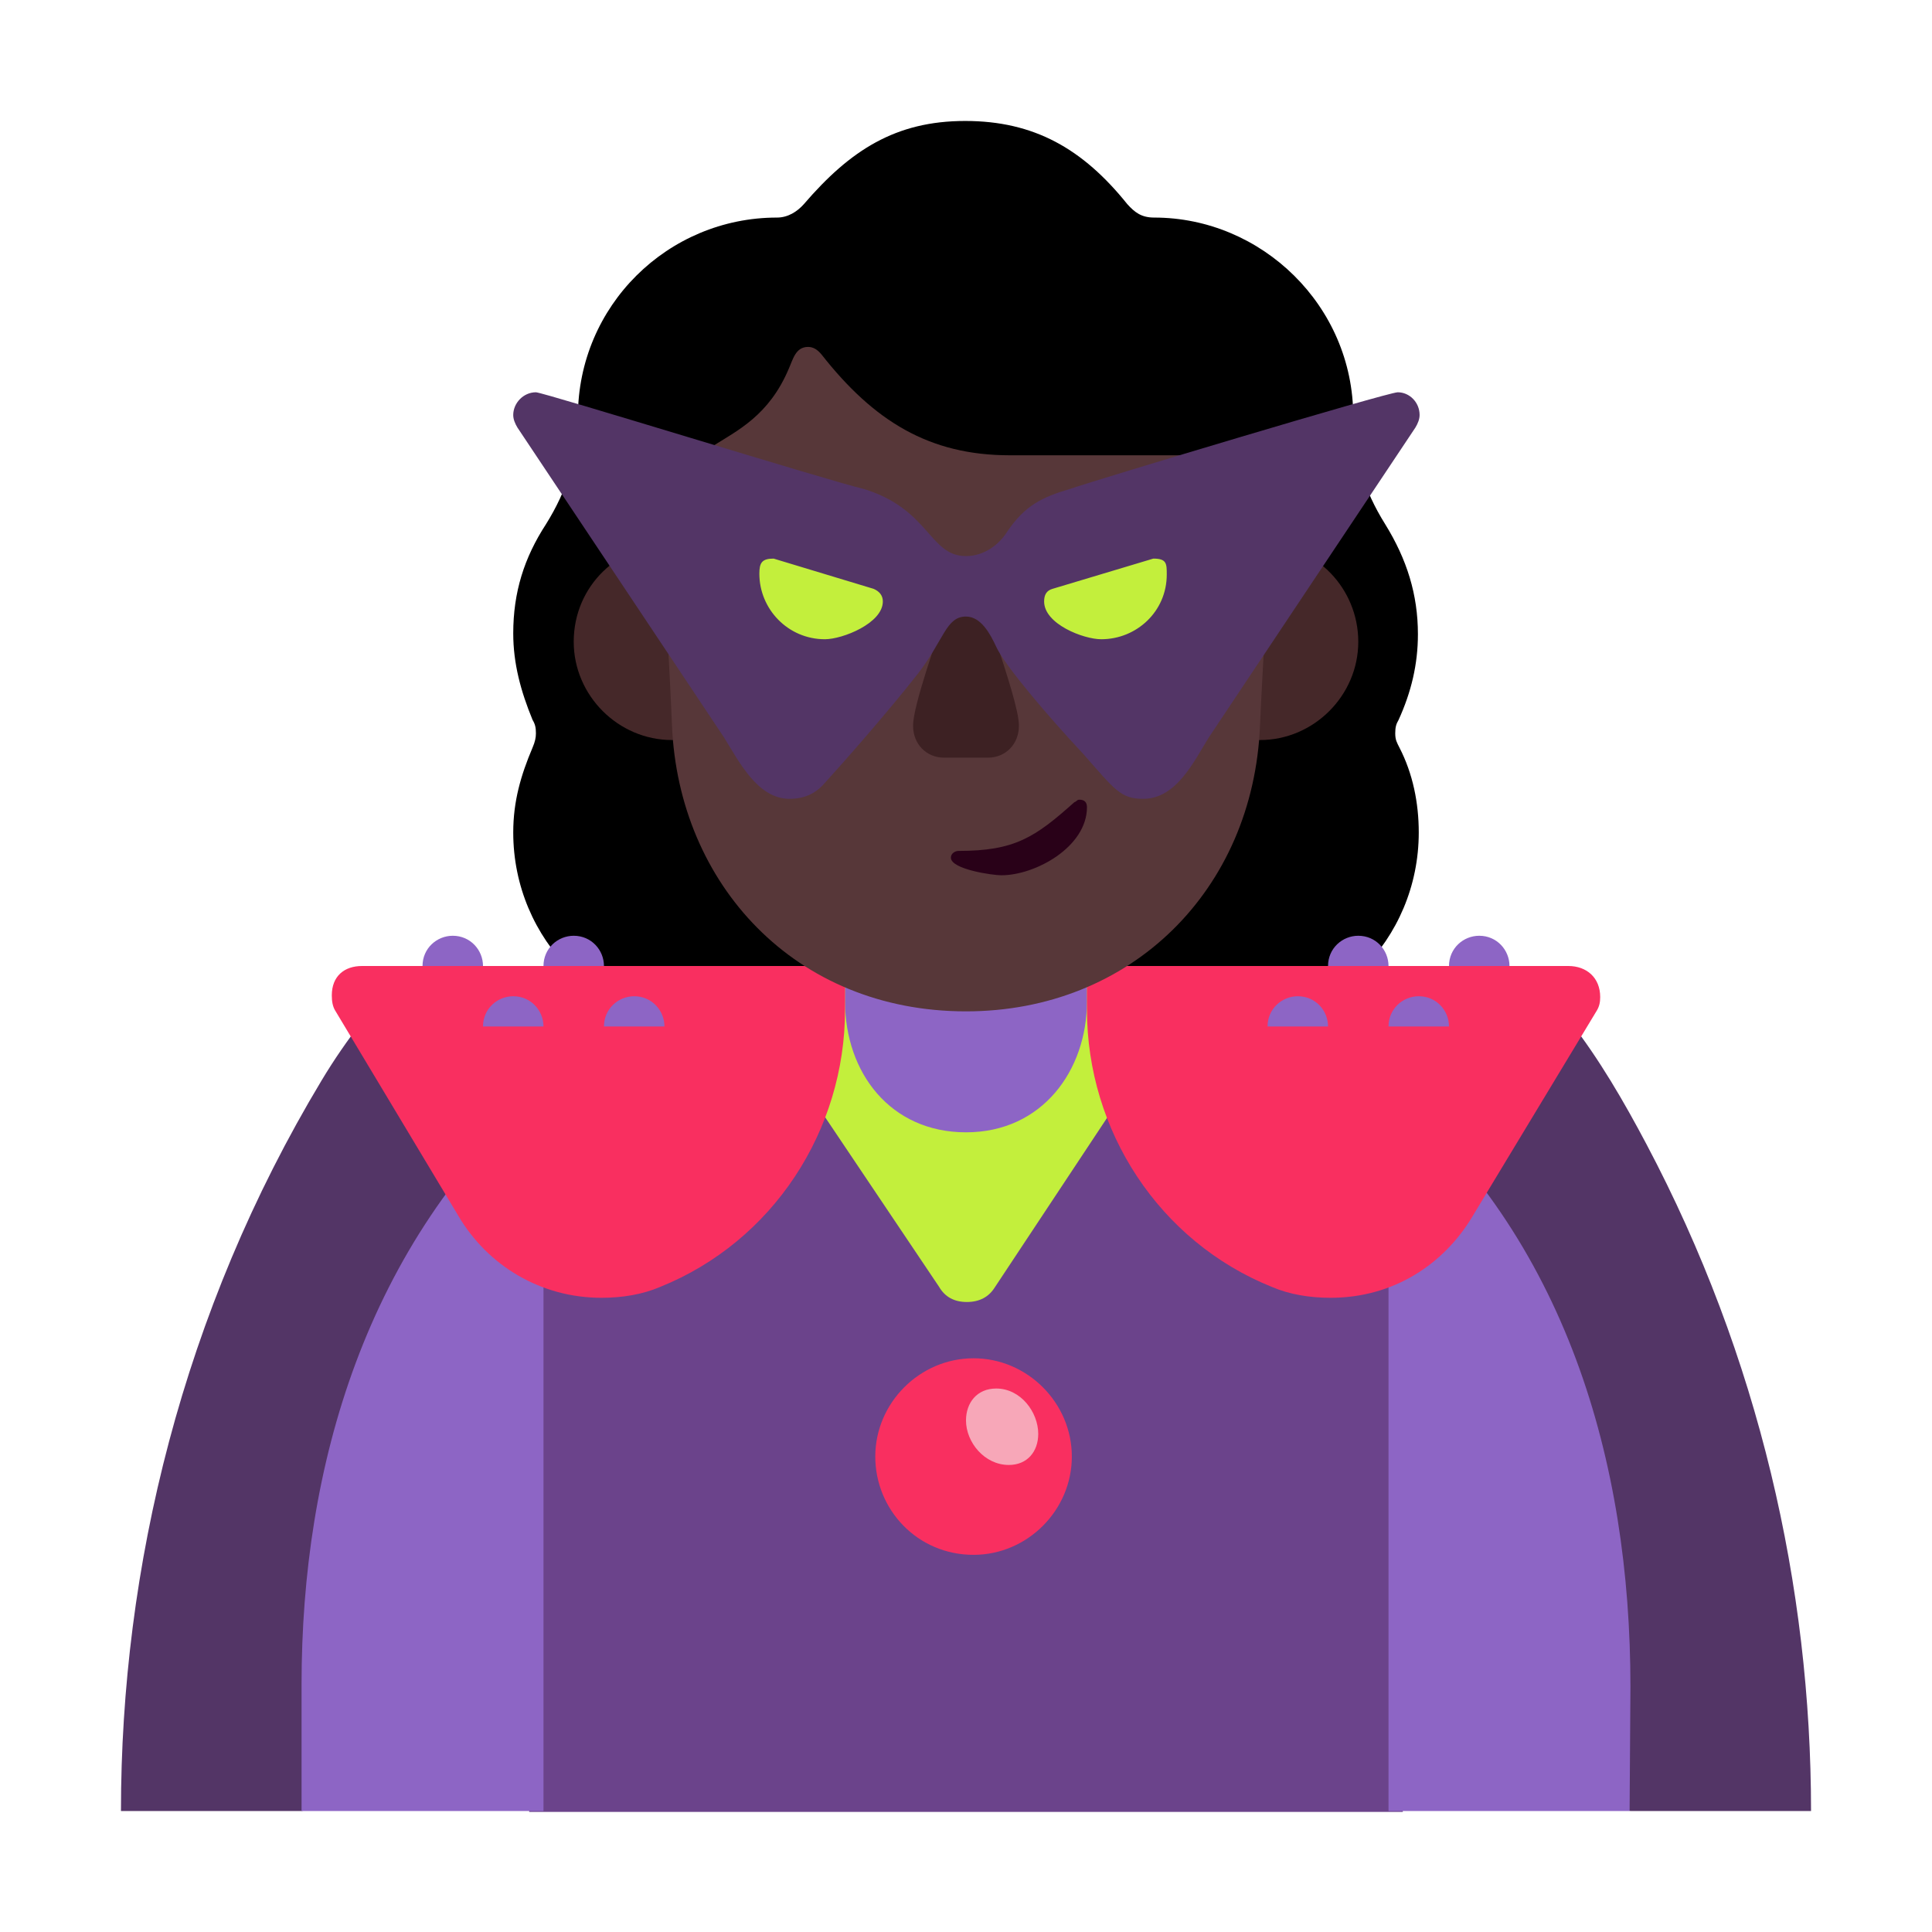 <svg version="1.1" xmlns="http://www.w3.org/2000/svg" viewBox="0 0 2300 2300"><g transform="scale(1,-1) translate(-256, -1869)">
		<path d="M1714 647c128 0 231 103 231 231 0 35-7 70-23 101-3 6-5 9-5 17 0 7 1 11 4 16 15 33 23 66 23 102 0 47-13 89-39 131-25 40-38 81-38 128 0 132-109 237-237 237-15 0-23 6-32 16-53 66-111 99-193 99-83 0-137-35-192-99-8-9-19-16-32-16-130 0-237-105-237-237 0-47-13-88-38-128-26-40-39-81-39-130 0-36 9-69 23-103 3-5 4-9 4-16 0-5-1-10-4-17-14-33-23-64-23-101 0-128 103-231 231-231l616 0 z" fill="#000000"/>
		<path d="M2412-287c0 267-62 541-196 794-27 51-56 101-91 146l-1438 0c-17-22-33-45-48-70-166-276-239-581-239-870l215 0c5 0 743 201 791 215 51-15 786-215 791-215l215 0 z" fill="#533566"/>
		<path d="M1926-288l0 852c-79 74-180 90-287 90-79 0-153-7-233-7-79 0-151 7-230 7-109 0-206-16-290-92l0-850 1040 0 z" fill="#6B438B"/>
		<path d="M1407 319c15 0 26 6 33 17l253 382-575 0 256-381c7-12 18-18 33-18 z" fill="#C3EF3C"/>
		<path d="M2196-287l1 148c0 269-77 533-288 714l0-862 287 0 z M903-287l0 862c-212-187-288-452-288-711l0-151 288 0 z M1406 521c91 0 144 74 144 156l0 114-288 0 0-114c0-85 54-156 144-156 z" fill="#8D65C5"/>
		<path d="M1840 324c-25 0-49 4-70 13-134 54-220 186-220 330l0 52 573 0c22 0 38-14 38-37 0-6-1-11-4-16l-148-245c-34-57-94-97-169-97 z M972 324c25 0 49 4 70 13 134 54 220 186 220 330l0 52-575 0c-21 0-36-12-36-35 0-7 1-13 4-18l147-245c35-59 98-97 170-97 z" fill="#F92F60"/>
		<path d="M1415 18c64 0 117 53 117 117 0 64-53 117-117 117-64 0-117-53-117-117 0-63 50-117 117-117 z" fill="#F92F60"/>
		<path d="M1457 125c22 0 35 16 35 37 0 26-21 54-50 54-23 0-36-17-36-38 0-26 22-53 51-53 z" fill="#F7A7B8"/>
		<path d="M1837 647c0 19-15 36-36 36-19 0-36-15-36-36l72 0 z M1981 647c0 19-15 36-36 36-19 0-36-15-36-36l72 0 z M2053 719c0 19-15 36-36 36-19 0-36-15-36-36l72 0 z M1909 719c0 19-15 36-36 36-19 0-36-15-36-36l72 0 z M903 647c0 19-15 36-36 36-19 0-36-15-36-36l72 0 z M1047 647c0 19-15 36-36 36-19 0-36-15-36-36l72 0 z M975 719c0 19-15 36-36 36-19 0-36-15-36-36l72 0 z M831 719c0 19-15 36-36 36-19 0-36-15-36-36l72 0 z" fill="#8D65C5"/>
		<path d="M1756 988c64 0 117 53 117 117 0 63-50 117-117 117-64 0-116-52-116-117 0-64 51-117 116-117 z M1056 988c64 0 116 53 116 117 0 66-52 117-116 117-63 0-117-50-117-117 0-64 53-117 117-117 z" fill="#452829"/>
		<path d="M1406 665c197 0 342 145 350 340 3 72 9 146 9 218 0 48-24 104-80 104l-227 0c-96 0-162 41-224 120-5 6-10 9-16 9-15 0-18-15-23-26-47-111-148-71-148-196 0-76 6-153 9-229 8-188 146-340 350-340 z" fill="#573739"/>
		<path d="M1432 967c21 0 37 16 37 38 0 18-15 63-28 103-12 35-12 49-35 49-12 0-23-8-26-20-8-29-37-107-37-132 0-22 16-38 37-38l52 0 z" fill="#3D2123"/>
		<path d="M1448 827c41 0 102 34 102 81 0 6-3 9-9 9-3 0-3-2-6-3-47-42-71-58-138-58-4 0-9-3-9-8 0-14 50-21 60-21 z" fill="#290118"/>
		<path d="M1617 918c40 0 61 46 78 73l246 369c3 5 5 10 5 15 0 15-12 27-26 27-12 0-355-103-390-115-34-10-54-20-75-51-10-16-28-29-49-29-44 0-43 56-122 80-36 8-381 115-390 115-15 0-27-13-27-27 0-5 2-10 5-15l246-369c18-29 40-73 78-73 17 0 31 6 42 19 21 23 73 82 110 129 32 41 34 69 58 69 18 0 29-21 36-36 10-22 61-82 104-128 37-42 44-53 71-53 z" fill="#533566"/>
		<path d="M1567 1108c-21 0-68 18-68 45 0 8 3 13 10 15l120 36c16 0 16-6 16-19 0-44-36-77-78-77 z M1238 1108c21 0 69 19 69 45 0 7-4 12-11 15l-119 36c-14 0-17-5-17-18 0-42 34-78 78-78 z" fill="#C3EF3C"/>
	</g></svg>

